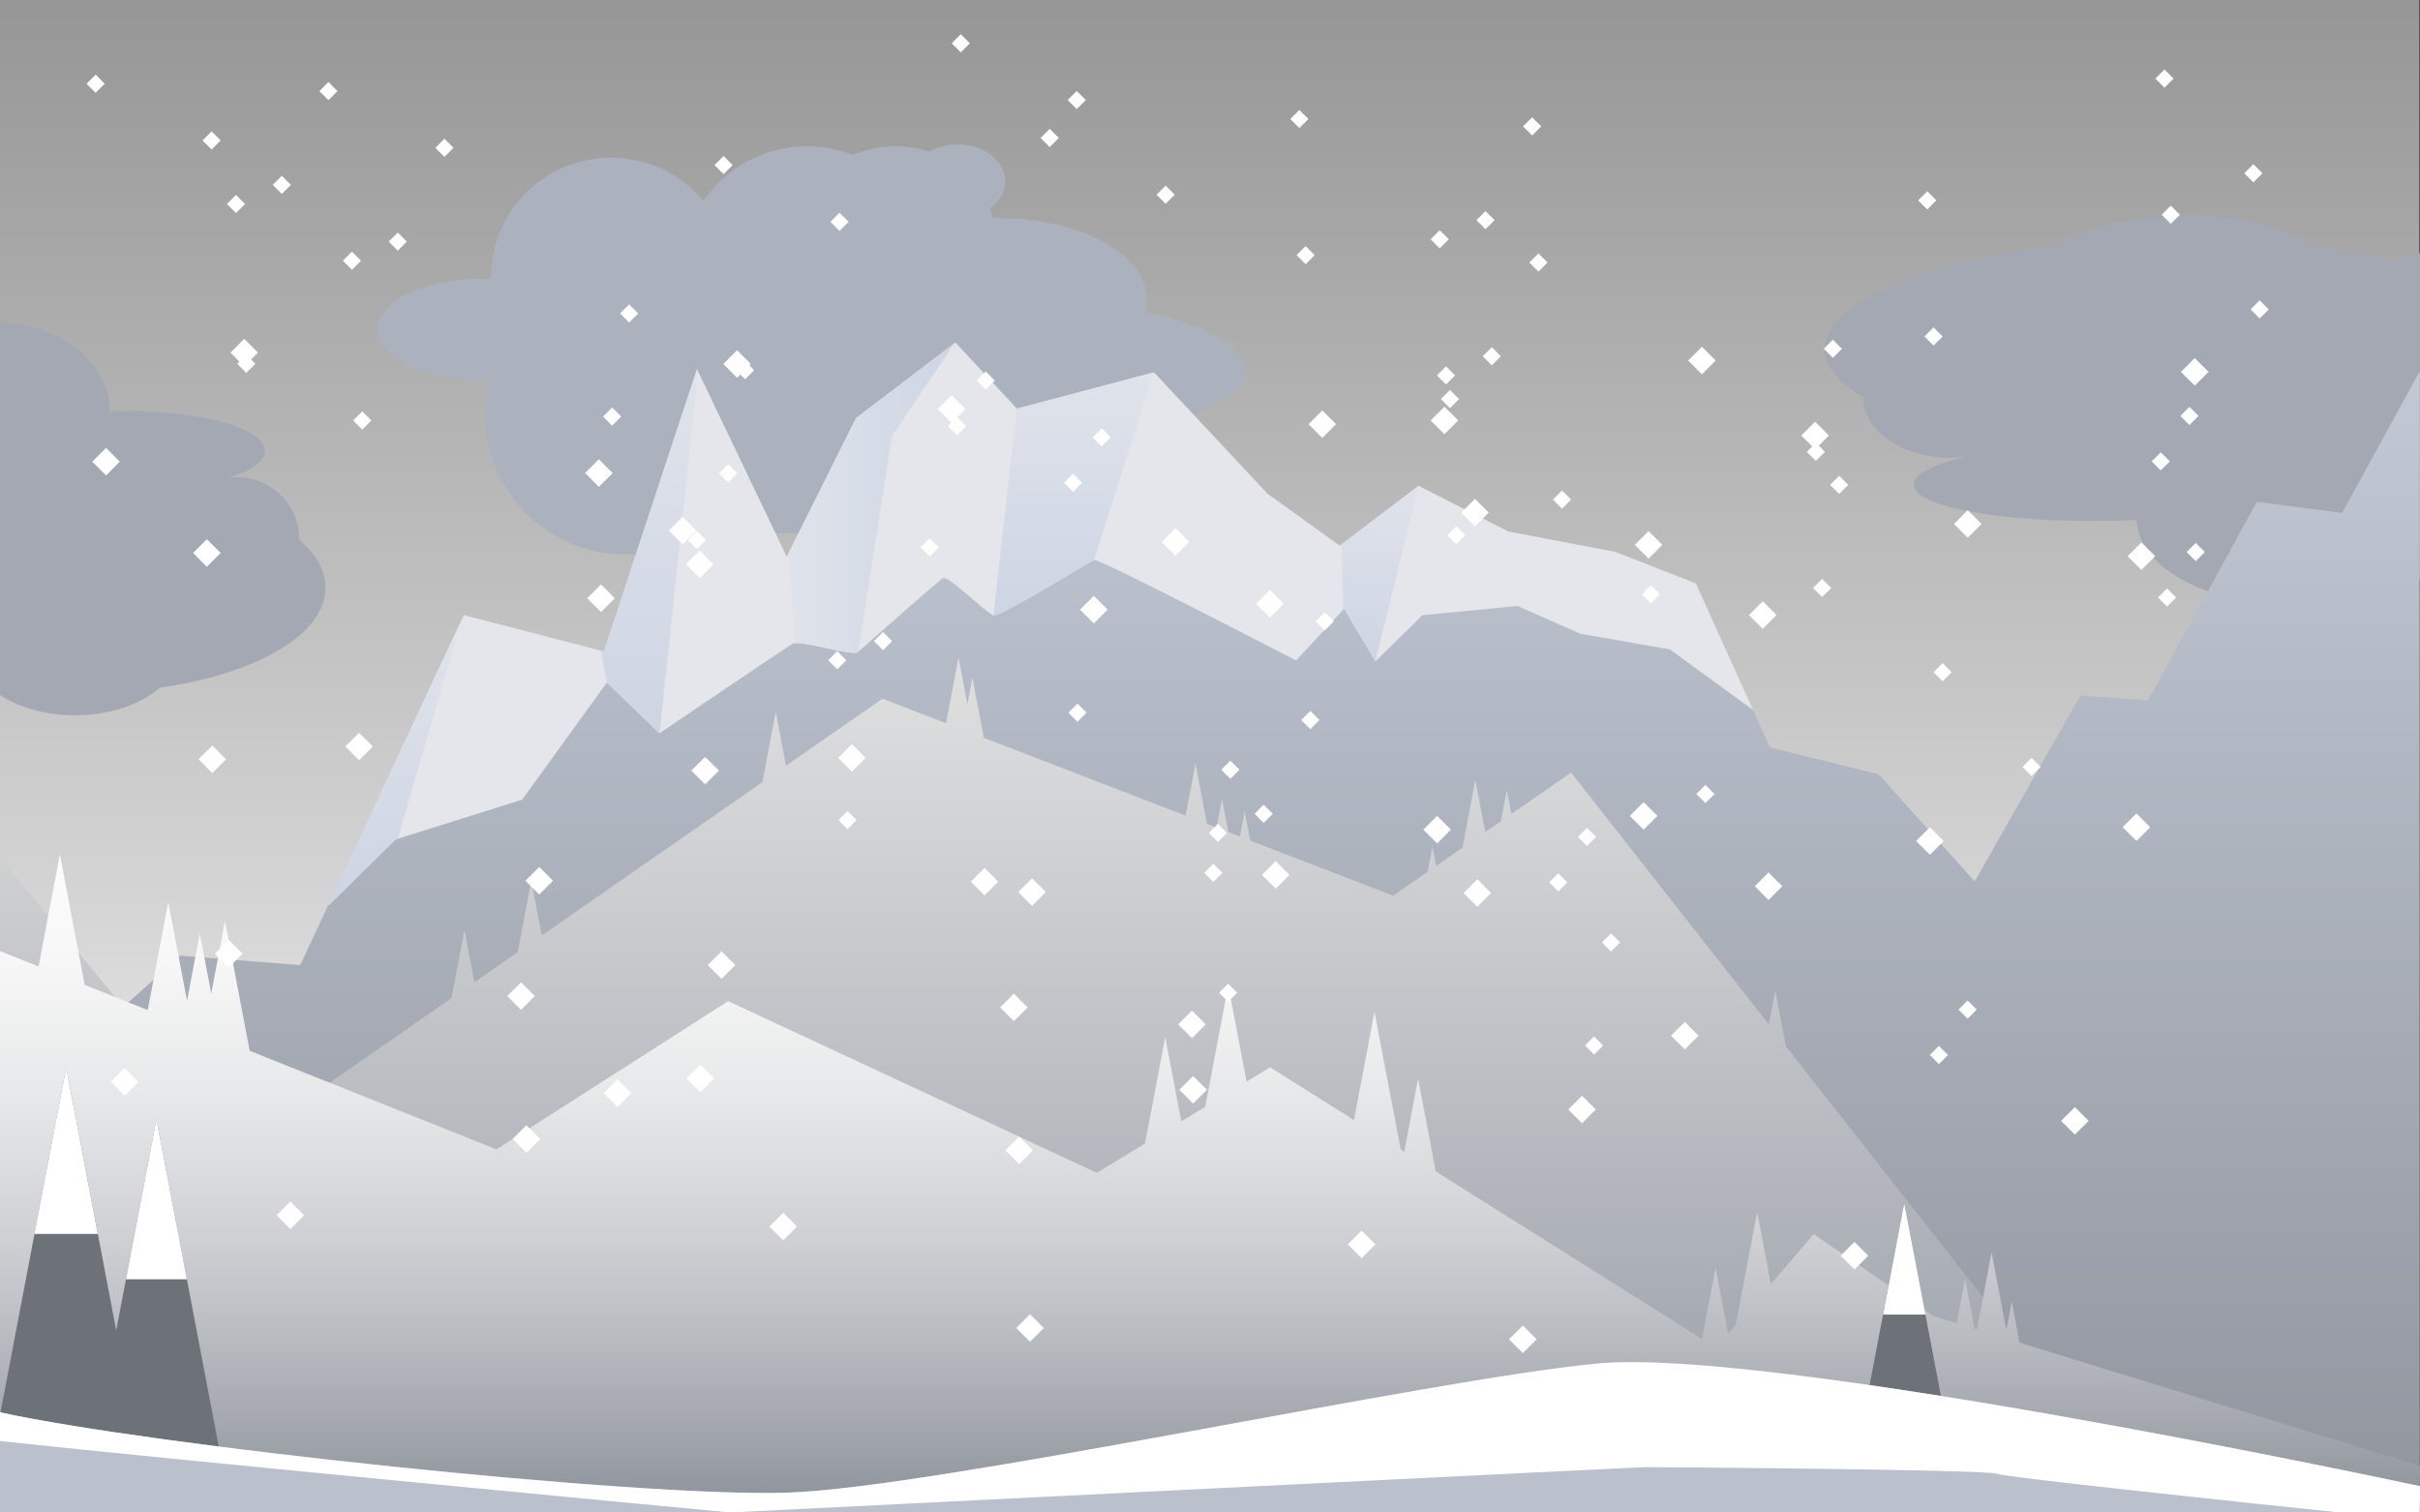 <?xml version="1.0" encoding="utf-8"?>
<!-- Generator: Adobe Illustrator 16.0.4, SVG Export Plug-In . SVG Version: 6.00 Build 0)  -->
<!DOCTYPE svg PUBLIC "-//W3C//DTD SVG 1.1//EN" "http://www.w3.org/Graphics/SVG/1.1/DTD/svg11.dtd">
<svg version="1.1" xmlns="http://www.w3.org/2000/svg" xmlns:xlink="http://www.w3.org/1999/xlink" x="0px" y="0px" width="1920px"
	 height="1200px" viewBox="0 0 1920 1200" style="enable-background:new 0 0 1920 1200;" xml:space="preserve">
<rect x="0" y="0" width="1920" height="1200" fill="#333333" stroke="none"/>
<style type="text/css">
<![CDATA[
	.st0{opacity:0.6;fill:#FFFFFF;}
	.st1{fill:#48B4E0;}
	.st2{fill:#ACB2BD;}
	.st3{fill:#E3F5FC;}
	.st4{fill:#E4E6EB;}
	.st5{fill:none;stroke:#E4E6EB;stroke-width:3.213;stroke-miterlimit:10;}
	.st6{fill:#806B4E;}
	.st7{fill:#BAC0CC;}
	.st8{fill:#F0C994;}
	.st9{fill:#5E4F39;}
	.st10{fill:#9297A1;}
	.st11{fill:url(#SVGID_1_);}
	.st12{fill:url(#SVGID_2_);}
	.st13{fill:url(#SVGID_3_);}
	.st14{fill:url(#SVGID_4_);}
	.st15{fill:url(#SVGID_5_);}
	.st16{fill:url(#SVGID_6_);}
	.st17{fill:url(#SVGID_7_);}
	.st18{fill:url(#SVGID_8_);}
	.st19{fill:url(#SVGID_9_);}
	.st20{fill:none;stroke:#E4E6EB;stroke-width:7.121;stroke-miterlimit:10;}
	.st21{fill:none;stroke:#E4E6EB;stroke-width:3.74;stroke-miterlimit:10;}
	.st22{display:none;fill:none;}
	.st23{fill:#FFFFFF;}
	.st24{fill:#6D7178;}
	.st25{fill:none;stroke:#E4E6EB;stroke-width:5;stroke-miterlimit:10;}
	.st26{fill:#081217;}
	.st27{fill:url(#SVGID_10_);}
	.st28{fill:url(#SVGID_11_);}
	.st29{fill:url(#SVGID_12_);}
	.st30{fill:url(#SVGID_13_);}
	.st31{fill:url(#SVGID_14_);}
	.st32{fill:url(#SVGID_15_);}
	.st33{fill:url(#SVGID_16_);}
	.st34{fill:url(#SVGID_17_);}
	.st35{fill:url(#SVGID_18_);}
	.st36{fill:url(#SVGID_19_);}
	.st37{fill:url(#SVGID_20_);}
	.st38{fill:url(#SVGID_21_);}
	.st39{fill:url(#SVGID_22_);}
	.st40{fill:url(#SVGID_23_);}
	.st41{fill:url(#SVGID_24_);}
	.st42{fill:url(#SVGID_25_);}
	.st43{fill:url(#SVGID_26_);}
	.st44{fill:url(#SVGID_27_);}
	.st45{fill:url(#SVGID_28_);}
	.st46{fill:url(#SVGID_29_);}
	.st47{fill:url(#SVGID_30_);}
	.st48{fill:url(#SVGID_31_);}
	.st49{fill:url(#SVGID_32_);}
	.st50{fill:url(#SVGID_33_);}
	.st51{fill:url(#SVGID_34_);}
	.st52{fill:#A3A8B3;}
	.st53{fill:#0C1D24;}
]]>
</style>
<symbol  id="New_Symbol" viewBox="-15 -14.1 30 28.3">
	<polygon class="st23" points="0,-14.1 -14.1,0 0,14.1 14.1,0 	"/>
	<polygon class="st22" points="-15,14 15,14 15,-14 -15,-14 	"/>
</symbol>
<g id="Layer_1">
	
		<linearGradient id="SVGID_1_" gradientUnits="userSpaceOnUse" x1="971.003" y1="1199.996" x2="971.003" y2="-3.906250e-03" gradientTransform="matrix(-1 0 0 1 1930.484 0)">
		<stop  offset="0" style="stop-color:#FFFFFF"/>
		<stop  offset="1" style="stop-color:#969696"/>
	</linearGradient>
	<rect x="-0.5" y="0" class="st11" width="1920" height="1200"/>
	<path class="st52" d="M-175.3,385.7c0-0.5,0-1.1,0-1.6c0-35.6,34.5-65,79.3-69.8c7.3-33.3,45.3-58.7,91-58.7
		c50.9,0,92.2,31.6,92.2,70.5c0,0.1,0,0.2,0,0.3c4.9-0.2,9.9-0.3,15-0.3c59.6,0,108,14.1,108,31.5c0,8.3-10.9,15.8-28.7,21.4
		c2-0.2,4.1-0.4,6.2-0.4c27.3,0,49.5,21.5,49.5,48c0,0.5,0,1,0,1.5c13.4,11.4,21,24.4,21,38.2c0,37.1-55.2,68.6-131.4,79.3
		c-15.1,13.3-39.6,21.9-67.3,21.9c-30.5,0-57.1-10.5-71.6-26.1c-16.5-3.5-31.8-8-45.2-13.3c-14.7,7-31.7,10.9-49.7,10.9
		c-56.7,0-102.7-39.3-102.7-87.7C-209.8,425.2-196.5,401.8-175.3,385.7z"/>
	<path class="st52" d="M2070.1,345.9c0,0.5,0.1,1.1,0.1,1.6c0.7,35.6-48.1,65.9-112.2,72c-9.9,33.5-63.7,59.9-129.2,61.2
		c-73,1.4-132.7-29-133.5-67.9c0-0.1,0-0.2,0-0.3c-7,0.3-14.2,0.6-21.5,0.7c-85.4,1.6-155-11.1-155.3-28.5
		c-0.2-8.3,15.3-16.1,40.7-22.2c-2.9,0.3-5.9,0.5-8.9,0.6c-39.2,0.8-71.3-20.1-71.8-46.6c0-0.5,0-1,0-1.5
		c-19.5-11.1-30.6-23.8-30.9-37.6c-0.7-37.1,77.8-70.1,186.7-82.9c21.4-13.7,56.4-23,96-23.8c43.6-0.8,82,8.9,103.1,24.1
		c23.8,3,45.6,7.1,65,12.1c21-7.4,45.1-11.8,70.9-12.3c81.3-1.6,147.9,36.5,148.9,84.9C2118.8,305.5,2100.1,329.3,2070.1,345.9z"/>
	<path class="st2" d="M383.6,221.1c2,0,4,0,6,0.1c0-0.3,0-0.6,0-0.9c0-52.6,42.6-95.2,95.2-95.2c29.5,0,55.8,13.4,73.3,34.4
		c17.8-26.2,47.9-43.4,81.9-43.4c13,0,25.4,2.5,36.7,7c10.3-4.5,21.7-7,33.8-7c9.5,0,18.5,1.6,26.9,4.4c6.3-3.7,14.1-5.9,22.6-5.9
		c20.7,0,37.5,13.1,37.5,29.2c0,8.5-4.7,16.2-12.1,21.5c1,2.5,1.8,5.1,2.5,7.8c1.5,0,2.9,0,4.4,0c65,0,117.7,28.9,117.7,64.5
		c0,3.5-0.5,6.9-1.5,10.2c48.3,10.5,79.5,27.2,79.5,46c0,31.9-90,57.7-201,57.7c-6.7,0-13.2-0.1-19.7-0.3c0.2,1.3,0.2,2.7,0.2,4
		c0,37.7-59.8,68.2-133.5,68.2c-24.4,0-47.3-3.4-67-9.2c-19.2,16-44,25.7-71,25.7c-61.3,0-111-49.7-111-111c0-9.3,1.2-18.4,3.3-27.1
		c-1.6,0-3.2,0.1-4.8,0.1c-46.4,0-84-18.1-84-40.5S337.2,221.1,383.6,221.1z"/>
	
		<linearGradient id="SVGID_2_" gradientUnits="userSpaceOnUse" x1="971.128" y1="271.745" x2="971.128" y2="1201" gradientTransform="matrix(-1 0 0 1 1930.484 0)">
		<stop  offset="0" style="stop-color:#C3CAD6"/>
		<stop  offset="1" style="stop-color:#91959E"/>
	</linearGradient>
	<polygon class="st12" points="1919.7,294.7 1858.1,407 1790.5,398.1 1704.3,555.6 1650.5,551.8 1566.7,699.3 1490.5,614.3 
		1404.2,593 1345.5,463 1281.7,438 1196.7,421.7 1125.5,385.5 1063,433 1005.5,391.7 915.5,295.5 806.7,324.2 758,271.7 
		679.2,331.7 624.2,441.7 553,293 479.2,516.7 368,488 238.2,765.7 143.2,758.2 83.2,812 46,867 -1,817.2 0,1201 1919.5,1201 	"/>
	<path class="st4" d="M1324.8,515.2l-71-12.4l-49.8-22l-75.4,7.3l-37.3,36.6l-24.9-41.7l-38.1,41c0,0-156.7-81.3-160.3-79.8
		s-73.9,45.4-79.8,43.9s-35.9-32.2-40.3-29.3s-63,54.9-67.3,58.6s-46.1-10.2-52-6.6s-105.4,71-105.4,71l-41.7-40.3l-67.3,93
		L313.8,666l-52.7,52l-0.3-0.4L368,488l111.2,28.8L553,293l71.2,148.8l55-110l78.8-60l48.8,52.5l108.8-28.8l90,96.2L1063,433
		l62.5-47.5l71.2,36.2l85,16.2l63.8,25l45.4,100.4L1324.8,515.2z"/>
	
		<linearGradient id="SVGID_3_" gradientUnits="userSpaceOnUse" x1="1415.139" y1="581.813" x2="1415.139" y2="292.997" gradientTransform="matrix(-1 0 0 1 1930.484 0)">
		<stop  offset="0" style="stop-color:#CED5E3"/>
		<stop  offset="1" style="stop-color:#DFE3EB"/>
	</linearGradient>
	<path class="st13" d="M479.2,516.7L553,293l0.8,1.7l-30.5,287c-0.1,0.1-0.2,0.1-0.2,0.1l-41.7-40.3l-4.6-25.4L479.2,516.7z"/>
	
		<linearGradient id="SVGID_4_" gradientUnits="userSpaceOnUse" x1="1173.167" y1="395.131" x2="1305.194" y2="395.131" gradientTransform="matrix(-1 0 0 1 1930.484 0)">
		<stop  offset="0" style="stop-color:#CED5E3"/>
		<stop  offset="1" style="stop-color:#DFE3EB"/>
	</linearGradient>
	<path class="st14" d="M625.3,439.6l53.9-107.9l78.1-59.5l-49.7,73.8l-26.6,170.9c-0.2,0.2-0.4,0.3-0.5,0.4c-4.1,3.4-40-8.2-50-7.1
		L625.3,439.6z"/>
	
		<linearGradient id="SVGID_5_" gradientUnits="userSpaceOnUse" x1="1078.707" y1="488.144" x2="1078.707" y2="295.527" gradientTransform="matrix(-1 0 0 1 1930.484 0)">
		<stop  offset="0" style="stop-color:#CED5E3"/>
		<stop  offset="1" style="stop-color:#DFE3EB"/>
	</linearGradient>
	<path class="st15" d="M788.2,488.1l18.5-163.9l108.6-28.7L868,444.2C864.3,445.6,794.1,489.5,788.2,488.1z"/>
	
		<linearGradient id="SVGID_6_" gradientUnits="userSpaceOnUse" x1="835.537" y1="524.712" x2="835.537" y2="385.497" gradientTransform="matrix(-1 0 0 1 1930.484 0)">
		<stop  offset="0" style="stop-color:#CED5E3"/>
		<stop  offset="1" style="stop-color:#DFE3EB"/>
	</linearGradient>
	<polygon class="st16" points="1065.6,483.8 1064.4,431.9 1125.5,385.5 1125.5,385.5 1091.2,524.7 1066.4,483 	"/>
	
		<linearGradient id="SVGID_7_" gradientUnits="userSpaceOnUse" x1="1616.974" y1="717.977" x2="1616.974" y2="492.214" gradientTransform="matrix(-1 0 0 1 1930.484 0)">
		<stop  offset="0" style="stop-color:#CED5E3"/>
		<stop  offset="1" style="stop-color:#DFE3EB"/>
	</linearGradient>
	<polygon class="st17" points="261.1,718 261,717.9 283.1,669.8 366,492.2 315.5,665.5 313.8,666 	"/>
</g>
<g id="Layer_2">
	<linearGradient id="SVGID_8_" gradientUnits="userSpaceOnUse" x1="959.753" y1="521.75" x2="959.753" y2="1201">
		<stop  offset="0" style="stop-color:#E0E0E0"/>
		<stop  offset="1" style="stop-color:#969CA6"/>
	</linearGradient>
	<polygon class="st18" points="1640.3,1114.5 1416.9,830.1 1408.5,785.8 1403.4,812.8 1246.5,613 1199.1,645.7 1195.5,626.8 
		1190.8,651.5 1178.4,660.1 1170.5,618.8 1160.3,672.6 1139.4,687 1136.5,671.8 1132.7,691.6 1105.3,710.6 991.9,666.9 987.5,643.8 
		983.7,663.7 974.5,660.2 969.5,633.8 965.2,656.6 957.6,653.6 948.5,605.8 940.6,647.1 780.6,585.4 771.5,537.8 767.5,558.7 
		760.5,521.8 750.6,573.8 700.1,554.4 623.6,607.5 615.5,564.8 604.9,620.5 429.8,742.2 421.5,698.8 410.7,755.5 376.4,779.3 
		368.5,737.8 358.2,791.9 189,909.5 -0.5,679.8 0,1201 1920,1201 	"/>
</g>
<g id="Layer_3">
	<linearGradient id="SVGID_9_" gradientUnits="userSpaceOnUse" x1="959.878" y1="677.75" x2="959.878" y2="1200.999">
		<stop  offset="0" style="stop-color:#FCFCFC"/>
		<stop  offset="0.161" style="stop-color:#F7F7F7"/>
		<stop  offset="0.365" style="stop-color:#E7E8E9"/>
		<stop  offset="0.591" style="stop-color:#CDCFD3"/>
		<stop  offset="0.832" style="stop-color:#A9ADB3"/>
		<stop  offset="1" style="stop-color:#8C9199"/>
	</linearGradient>
	<polygon class="st19" points="1602.3,1065.3 1596.1,1032.7 1591.8,1055.3 1580.1,993.7 1568.5,1054.9 1566.7,1054.3 1559.1,1014.7 
		1552.4,1049.9 1534,1044.2 1439,979.2 1405,1018.8 1394.1,961.7 1377.1,1051.1 1371.1,1058.1 1361.1,1005.7 1350.4,1062.3 
		1139.1,929.4 1125.1,855.7 1114.1,913.7 1111.3,911.9 1090.5,802.8 1074.2,888.6 1007.7,846.8 989,858.2 974.5,781.8 956.2,878.2 
		937.2,889.7 924.5,822.8 908.4,907.3 870.2,930.5 577.7,794.3 393.9,911.9 198.1,833.7 178.5,730.8 167.6,788.3 158.5,740.8 
		148.4,794 133.5,715.8 117.2,801.4 67.2,781.4 47.5,677.8 30.6,766.8 -0.2,754.5 0,1200.5 1919.5,1201 1920,1163 	"/>
</g>
<g id="Layer_4">
	<polygon class="st24" points="52.5,846.9 113.6,1168 -8.6,1168 	"/>
	<polygon class="st24" points="124.1,887.9 185.2,1209 63,1209 	"/>
	<polygon class="st24" points="1510.8,954.5 1551.2,1167 1470.4,1167 	"/>
	<path class="st7" d="M0,1120.5c119,26.2,505.3,67.5,624,63.8s510-90,643.8-102.5s612,88.7,652.2,97.5c0,11.2-0.5,21.8-0.5,21.8
		L0,1200.5V1120.5z"/>
	<polygon class="st23" points="77.6,979 52.5,846.9 27.3,979 	"/>
	<polygon class="st23" points="124.1,887.9 99.9,1015 148.3,1015 	"/>
	<polygon class="st23" points="1527.7,1043 1510.8,954.5 1494,1043 	"/>
	<path class="st23" d="M1267.8,1081.8c-133.8,12.5-525,98.8-643.8,102.5s-505-37.5-624-63.8v22.8c126.6,13.9,579.4,56.7,579.4,56.7
		s720.4-36,725.7-36s272.1,1.8,279.3,5.3c5,2.5,178.6,21,280.2,31.6l55,0c0,0,0.5-10.5,0.5-21.8
		C1879.8,1170.5,1401.5,1069.2,1267.8,1081.8z"/>
</g>
<g id="Layer_5">
	<g>
		
			<use xlink:href="#New_Symbol"  width="30" height="28.3" x="-15" y="-14.1" transform="matrix(0.511 0 0 -0.511 591.157 293.701)" style="overflow:visible;"/>
		
			<use xlink:href="#New_Symbol"  width="30" height="28.3" x="-15" y="-14.1" transform="matrix(0.511 0 0 -0.511 167.887 111.44)" style="overflow:visible;"/>
		
			<use xlink:href="#New_Symbol"  width="30" height="28.3" x="-15" y="-14.1" transform="matrix(0.511 0 0 -0.511 352.582 117.277)" style="overflow:visible;"/>
		
			<use xlink:href="#New_Symbol"  width="30" height="28.3" x="-15" y="-14.1" transform="matrix(0.511 0 0 -0.511 315.582 191.672)" style="overflow:visible;"/>
		
			<use xlink:href="#New_Symbol"  width="30" height="28.3" x="-15" y="-14.1" transform="matrix(0.511 0 0 -0.511 924.81 154.484)" style="overflow:visible;"/>
		
			<use xlink:href="#New_Symbol"  width="30" height="28.3" x="-15" y="-14.1" transform="matrix(0.511 0 0 -0.511 854.267 79.364)" style="overflow:visible;"/>
		
			<use xlink:href="#New_Symbol"  width="30" height="28.3" x="-15" y="-14.1" transform="matrix(0.511 0 0 -0.511 874.079 346.998)" style="overflow:visible;"/>
		
			<use xlink:href="#New_Symbol"  width="30" height="28.3" x="-15" y="-14.1" transform="matrix(0.511 0 0 -0.511 851.309 383.045)" style="overflow:visible;"/>
		
			<use xlink:href="#New_Symbol"  width="30" height="28.3" x="-15" y="-14.1" transform="matrix(0.511 0 0 -0.511 577.658 375.504)" style="overflow:visible;"/>
		
			<use xlink:href="#New_Symbol"  width="30" height="28.3" x="-15" y="-14.1" transform="matrix(0.511 0 0 -0.511 287.388 333.63)" style="overflow:visible;"/>
		
			<use xlink:href="#New_Symbol"  width="30" height="28.3" x="-15" y="-14.1" transform="matrix(0.511 0 0 -0.511 279.238 206.851)" style="overflow:visible;"/>
		
			<use xlink:href="#New_Symbol"  width="30" height="28.3" x="-15" y="-14.1" transform="matrix(0.511 0 0 -0.511 666.061 175.967)" style="overflow:visible;"/>
	</g>
	<g>
		
			<use xlink:href="#New_Symbol"  width="30" height="28.3" x="-15" y="-14.1" transform="matrix(0.511 0 0 -0.511 499.157 248.701)" style="overflow:visible;"/>
		
			<use xlink:href="#New_Symbol"  width="30" height="28.3" x="-15" y="-14.1" transform="matrix(0.511 0 0 -0.511 75.887 66.44)" style="overflow:visible;"/>
		
			<use xlink:href="#New_Symbol"  width="30" height="28.3" x="-15" y="-14.1" transform="matrix(0.511 0 0 -0.511 260.582 72.277)" style="overflow:visible;"/>
		
			<use xlink:href="#New_Symbol"  width="30" height="28.3" x="-15" y="-14.1" transform="matrix(0.511 0 0 -0.511 223.582 146.672)" style="overflow:visible;"/>
		
			<use xlink:href="#New_Symbol"  width="30" height="28.3" x="-15" y="-14.1" transform="matrix(0.511 0 0 -0.511 832.81 109.484)" style="overflow:visible;"/>
		
			<use xlink:href="#New_Symbol"  width="30" height="28.3" x="-15" y="-14.1" transform="matrix(0.511 0 0 -0.511 762.267 34.364)" style="overflow:visible;"/>
		
			<use xlink:href="#New_Symbol"  width="30" height="28.3" x="-15" y="-14.1" transform="matrix(0.511 0 0 -0.511 782.079 301.998)" style="overflow:visible;"/>
		
			<use xlink:href="#New_Symbol"  width="30" height="28.3" x="-15" y="-14.1" transform="matrix(0.511 0 0 -0.511 759.309 338.045)" style="overflow:visible;"/>
		
			<use xlink:href="#New_Symbol"  width="30" height="28.3" x="-15" y="-14.1" transform="matrix(0.511 0 0 -0.511 485.658 330.504)" style="overflow:visible;"/>
		
			<use xlink:href="#New_Symbol"  width="30" height="28.3" x="-15" y="-14.1" transform="matrix(0.511 0 0 -0.511 195.388 288.63)" style="overflow:visible;"/>
		
			<use xlink:href="#New_Symbol"  width="30" height="28.3" x="-15" y="-14.1" transform="matrix(0.511 0 0 -0.511 187.238 161.851)" style="overflow:visible;"/>
		
			<use xlink:href="#New_Symbol"  width="30" height="28.3" x="-15" y="-14.1" transform="matrix(0.511 0 0 -0.511 574.061 130.967)" style="overflow:visible;"/>
	</g>
	<g>
		
			<use xlink:href="#New_Symbol"  width="30" height="28.3" x="-15" y="-14.1" transform="matrix(0.511 0 0 -0.511 1454.157 276.701)" style="overflow:visible;"/>
		
			<use xlink:href="#New_Symbol"  width="30" height="28.3" x="-15" y="-14.1" transform="matrix(0.511 0 0 -0.511 1030.887 94.44)" style="overflow:visible;"/>
		
			<use xlink:href="#New_Symbol"  width="30" height="28.3" x="-15" y="-14.1" transform="matrix(0.511 0 0 -0.511 1215.582 100.277)" style="overflow:visible;"/>
		
			<use xlink:href="#New_Symbol"  width="30" height="28.3" x="-15" y="-14.1" transform="matrix(0.511 0 0 -0.511 1178.582 174.672)" style="overflow:visible;"/>
		
			<use xlink:href="#New_Symbol"  width="30" height="28.3" x="-15" y="-14.1" transform="matrix(0.511 0 0 -0.511 1787.81 137.484)" style="overflow:visible;"/>
		
			<use xlink:href="#New_Symbol"  width="30" height="28.3" x="-15" y="-14.1" transform="matrix(0.511 0 0 -0.511 1717.267 62.364)" style="overflow:visible;"/>
		
			<use xlink:href="#New_Symbol"  width="30" height="28.3" x="-15" y="-14.1" transform="matrix(0.511 0 0 -0.511 1737.079 329.998)" style="overflow:visible;"/>
		
			<use xlink:href="#New_Symbol"  width="30" height="28.3" x="-15" y="-14.1" transform="matrix(0.511 0 0 -0.511 1714.309 366.045)" style="overflow:visible;"/>
		
			<use xlink:href="#New_Symbol"  width="30" height="28.3" x="-15" y="-14.1" transform="matrix(0.511 0 0 -0.511 1440.658 358.504)" style="overflow:visible;"/>
		
			<use xlink:href="#New_Symbol"  width="30" height="28.3" x="-15" y="-14.1" transform="matrix(0.511 0 0 -0.511 1150.388 316.63)" style="overflow:visible;"/>
		
			<use xlink:href="#New_Symbol"  width="30" height="28.3" x="-15" y="-14.1" transform="matrix(0.511 0 0 -0.511 1142.238 189.851)" style="overflow:visible;"/>
		
			<use xlink:href="#New_Symbol"  width="30" height="28.3" x="-15" y="-14.1" transform="matrix(0.511 0 0 -0.511 1529.061 158.967)" style="overflow:visible;"/>
	</g>
	<g>
		
			<use xlink:href="#New_Symbol"  width="30" height="28.3" x="-15" y="-14.1" transform="matrix(0.511 0 0 -0.511 976.157 610.701)" style="overflow:visible;"/>
		
			<use xlink:href="#New_Symbol"  width="30" height="28.3" x="-15" y="-14.1" transform="matrix(0.511 0 0 -0.511 552.887 428.44)" style="overflow:visible;"/>
		
			<use xlink:href="#New_Symbol"  width="30" height="28.3" x="-15" y="-14.1" transform="matrix(0.511 0 0 -0.511 737.582 434.277)" style="overflow:visible;"/>
		
			<use xlink:href="#New_Symbol"  width="30" height="28.3" x="-15" y="-14.1" transform="matrix(0.511 0 0 -0.511 700.582 508.672)" style="overflow:visible;"/>
		
			<use xlink:href="#New_Symbol"  width="30" height="28.3" x="-15" y="-14.1" transform="matrix(0.511 0 0 -0.511 1309.81 471.484)" style="overflow:visible;"/>
		
			<use xlink:href="#New_Symbol"  width="30" height="28.3" x="-15" y="-14.1" transform="matrix(0.511 0 0 -0.511 1239.267 396.364)" style="overflow:visible;"/>
		
			<use xlink:href="#New_Symbol"  width="30" height="28.3" x="-15" y="-14.1" transform="matrix(0.511 0 0 -0.511 1259.079 663.998)" style="overflow:visible;"/>
		
			<use xlink:href="#New_Symbol"  width="30" height="28.3" x="-15" y="-14.1" transform="matrix(0.511 0 0 -0.511 1236.309 700.045)" style="overflow:visible;"/>
		
			<use xlink:href="#New_Symbol"  width="30" height="28.3" x="-15" y="-14.1" transform="matrix(0.511 0 0 -0.511 962.658 692.504)" style="overflow:visible;"/>
		
			<use xlink:href="#New_Symbol"  width="30" height="28.3" x="-15" y="-14.1" transform="matrix(0.511 0 0 -0.511 672.388 650.63)" style="overflow:visible;"/>
		
			<use xlink:href="#New_Symbol"  width="30" height="28.3" x="-15" y="-14.1" transform="matrix(0.511 0 0 -0.511 664.238 523.851)" style="overflow:visible;"/>
		
			<use xlink:href="#New_Symbol"  width="30" height="28.3" x="-15" y="-14.1" transform="matrix(0.511 0 0 -0.511 1051.061 492.967)" style="overflow:visible;"/>
	</g>
	<g>
		
			<use xlink:href="#New_Symbol"  width="30" height="28.3" x="-15" y="-14.1" transform="matrix(0.511 0 0 -0.511 1278.157 747.701)" style="overflow:visible;"/>
		
			<use xlink:href="#New_Symbol"  width="30" height="28.3" x="-15" y="-14.1" transform="matrix(0.511 0 0 -0.511 854.887 565.44)" style="overflow:visible;"/>
		
			<use xlink:href="#New_Symbol"  width="30" height="28.3" x="-15" y="-14.1" transform="matrix(0.511 0 0 -0.511 1039.582 571.277)" style="overflow:visible;"/>
		
			<use xlink:href="#New_Symbol"  width="30" height="28.3" x="-15" y="-14.1" transform="matrix(0.511 0 0 -0.511 1002.582 645.672)" style="overflow:visible;"/>
		
			<use xlink:href="#New_Symbol"  width="30" height="28.3" x="-15" y="-14.1" transform="matrix(0.511 0 0 -0.511 1611.81 608.484)" style="overflow:visible;"/>
		
			<use xlink:href="#New_Symbol"  width="30" height="28.3" x="-15" y="-14.1" transform="matrix(0.511 0 0 -0.511 1541.267 533.364)" style="overflow:visible;"/>
		
			<use xlink:href="#New_Symbol"  width="30" height="28.3" x="-15" y="-14.1" transform="matrix(0.511 0 0 -0.511 1561.079 800.998)" style="overflow:visible;"/>
		
			<use xlink:href="#New_Symbol"  width="30" height="28.3" x="-15" y="-14.1" transform="matrix(0.511 0 0 -0.511 1538.309 837.045)" style="overflow:visible;"/>
		
			<use xlink:href="#New_Symbol"  width="30" height="28.3" x="-15" y="-14.1" transform="matrix(0.511 0 0 -0.511 1264.658 829.504)" style="overflow:visible;"/>
		
			<use xlink:href="#New_Symbol"  width="30" height="28.3" x="-15" y="-14.1" transform="matrix(0.511 0 0 -0.511 974.388 787.63)" style="overflow:visible;"/>
		
			<use xlink:href="#New_Symbol"  width="30" height="28.3" x="-15" y="-14.1" transform="matrix(0.511 0 0 -0.511 966.238 660.851)" style="overflow:visible;"/>
		
			<use xlink:href="#New_Symbol"  width="30" height="28.3" x="-15" y="-14.1" transform="matrix(0.511 0 0 -0.511 1353.061 629.967)" style="overflow:visible;"/>
	</g>
	<g>
		
			<use xlink:href="#New_Symbol"  width="30" height="28.3" x="-15" y="-14.1" transform="matrix(0.511 0 0 -0.511 1459.157 384.701)" style="overflow:visible;"/>
		
			<use xlink:href="#New_Symbol"  width="30" height="28.3" x="-15" y="-14.1" transform="matrix(0.511 0 0 -0.511 1035.887 202.44)" style="overflow:visible;"/>
		
			<use xlink:href="#New_Symbol"  width="30" height="28.3" x="-15" y="-14.1" transform="matrix(0.511 0 0 -0.511 1220.582 208.277)" style="overflow:visible;"/>
		
			<use xlink:href="#New_Symbol"  width="30" height="28.3" x="-15" y="-14.1" transform="matrix(0.511 0 0 -0.511 1183.582 282.672)" style="overflow:visible;"/>
		
			<use xlink:href="#New_Symbol"  width="30" height="28.3" x="-15" y="-14.1" transform="matrix(0.511 0 0 -0.511 1792.81 245.484)" style="overflow:visible;"/>
		
			<use xlink:href="#New_Symbol"  width="30" height="28.3" x="-15" y="-14.1" transform="matrix(0.511 0 0 -0.511 1722.267 170.364)" style="overflow:visible;"/>
		
			<use xlink:href="#New_Symbol"  width="30" height="28.3" x="-15" y="-14.1" transform="matrix(0.511 0 0 -0.511 1742.079 437.998)" style="overflow:visible;"/>
		
			<use xlink:href="#New_Symbol"  width="30" height="28.3" x="-15" y="-14.1" transform="matrix(0.511 0 0 -0.511 1719.309 474.045)" style="overflow:visible;"/>
		
			<use xlink:href="#New_Symbol"  width="30" height="28.3" x="-15" y="-14.1" transform="matrix(0.511 0 0 -0.511 1445.658 466.504)" style="overflow:visible;"/>
		
			<use xlink:href="#New_Symbol"  width="30" height="28.3" x="-15" y="-14.1" transform="matrix(0.511 0 0 -0.511 1155.388 424.63)" style="overflow:visible;"/>
		
			<use xlink:href="#New_Symbol"  width="30" height="28.3" x="-15" y="-14.1" transform="matrix(0.511 0 0 -0.511 1147.238 297.851)" style="overflow:visible;"/>
		
			<use xlink:href="#New_Symbol"  width="30" height="28.3" x="-15" y="-14.1" transform="matrix(0.511 0 0 -0.511 1534.061 266.967)" style="overflow:visible;"/>
	</g>
	<g>
		
			<use xlink:href="#New_Symbol"  width="30" height="28.3" x="-15" y="-14.1" transform="matrix(0.775 0 0 -0.775 98.893 858.312)" style="overflow:visible;"/>
		
			<use xlink:href="#New_Symbol"  width="30" height="28.3" x="-15" y="-14.1" transform="matrix(0.775 0 0 -0.775 181.455 756.686)" style="overflow:visible;"/>
		
			<use xlink:href="#New_Symbol"  width="30" height="28.3" x="-15" y="-14.1" transform="matrix(0.775 0 0 -0.775 168.435 602.404)" style="overflow:visible;"/>
		
			<use xlink:href="#New_Symbol"  width="30" height="28.3" x="-15" y="-14.1" transform="matrix(0.775 0 0 -0.775 476.822 474.658)" style="overflow:visible;"/>
		
			<use xlink:href="#New_Symbol"  width="30" height="28.3" x="-15" y="-14.1" transform="matrix(0.775 0 0 -0.775 541.584 420.974)" style="overflow:visible;"/>
		
			<use xlink:href="#New_Symbol"  width="30" height="28.3" x="-15" y="-14.1" transform="matrix(0.775 0 0 -0.775 1170.205 406.703)" style="overflow:visible;"/>
		
			<use xlink:href="#New_Symbol"  width="30" height="28.3" x="-15" y="-14.1" transform="matrix(0.775 0 0 -0.775 1140.192 658.24)" style="overflow:visible;"/>
		
			<use xlink:href="#New_Symbol"  width="30" height="28.3" x="-15" y="-14.1" transform="matrix(0.775 0 0 -0.775 781.111 699.519)" style="overflow:visible;"/>
		
			<use xlink:href="#New_Symbol"  width="30" height="28.3" x="-15" y="-14.1" transform="matrix(0.775 0 0 -0.775 1255.174 880.305)" style="overflow:visible;"/>
		
			<use xlink:href="#New_Symbol"  width="30" height="28.3" x="-15" y="-14.1" transform="matrix(0.775 0 0 -0.775 1080.303 987.273)" style="overflow:visible;"/>
		
			<use xlink:href="#New_Symbol"  width="30" height="28.3" x="-15" y="-14.1" transform="matrix(0.775 0 0 -0.775 817.195 1053.621)" style="overflow:visible;"/>
		
			<use xlink:href="#New_Symbol"  width="30" height="28.3" x="-15" y="-14.1" transform="matrix(0.775 0 0 -0.775 417.615 903.688)" style="overflow:visible;"/>
		
			<use xlink:href="#New_Symbol"  width="30" height="28.3" x="-15" y="-14.1" transform="matrix(0.775 0 0 -0.775 427.809 698.783)" style="overflow:visible;"/>
		
			<use xlink:href="#New_Symbol"  width="30" height="28.3" x="-15" y="-14.1" transform="matrix(0.775 0 0 -0.775 284.873 592.297)" style="overflow:visible;"/>
		
			<use xlink:href="#New_Symbol"  width="30" height="28.3" x="-15" y="-14.1" transform="matrix(0.775 0 0 -0.775 164.09 438.745)" style="overflow:visible;"/>
		
			<use xlink:href="#New_Symbol"  width="30" height="28.3" x="-15" y="-14.1" transform="matrix(0.775 0 0 -0.775 84.117 366.303)" style="overflow:visible;"/>
		
			<use xlink:href="#New_Symbol"  width="30" height="28.3" x="-15" y="-14.1" transform="matrix(0.775 0 0 -0.775 193.748 279.771)" style="overflow:visible;"/>
		
			<use xlink:href="#New_Symbol"  width="30" height="28.3" x="-15" y="-14.1" transform="matrix(0.775 0 0 -0.775 755.008 324.557)" style="overflow:visible;"/>
		
			<use xlink:href="#New_Symbol"  width="30" height="28.3" x="-15" y="-14.1" transform="matrix(0.775 0 0 -0.775 1049.098 336.557)" style="overflow:visible;"/>
		
			<use xlink:href="#New_Symbol"  width="30" height="28.3" x="-15" y="-14.1" transform="matrix(0.775 0 0 -0.775 1007.529 478.986)" style="overflow:visible;"/>
		
			<use xlink:href="#New_Symbol"  width="30" height="28.3" x="-15" y="-14.1" transform="matrix(0.775 0 0 -0.775 1350.287 286.06)" style="overflow:visible;"/>
		
			<use xlink:href="#New_Symbol"  width="30" height="28.3" x="-15" y="-14.1" transform="matrix(0.775 0 0 -0.775 1307.949 432.274)" style="overflow:visible;"/>
		
			<use xlink:href="#New_Symbol"  width="30" height="28.3" x="-15" y="-14.1" transform="matrix(0.775 0 0 -0.775 1304.016 647.308)" style="overflow:visible;"/>
		
			<use xlink:href="#New_Symbol"  width="30" height="28.3" x="-15" y="-14.1" transform="matrix(0.775 0 0 -0.775 1012.141 694.121)" style="overflow:visible;"/>
		
			<use xlink:href="#New_Symbol"  width="30" height="28.3" x="-15" y="-14.1" transform="matrix(0.775 0 0 -0.775 945.688 812.716)" style="overflow:visible;"/>
		
			<use xlink:href="#New_Symbol"  width="30" height="28.3" x="-15" y="-14.1" transform="matrix(0.775 0 0 -0.775 413.39 790.261)" style="overflow:visible;"/>
		
			<use xlink:href="#New_Symbol"  width="30" height="28.3" x="-15" y="-14.1" transform="matrix(0.775 0 0 -0.775 555.631 855.623)" style="overflow:visible;"/>
		
			<use xlink:href="#New_Symbol"  width="30" height="28.3" x="-15" y="-14.1" transform="matrix(0.775 0 0 -0.775 230.393 964.176)" style="overflow:visible;"/>
	</g>
	<g>
		
			<use xlink:href="#New_Symbol"  width="30" height="28.3" x="-15" y="-14.1" transform="matrix(0.775 0 0 -0.775 489.893 867.312)" style="overflow:visible;"/>
		
			<use xlink:href="#New_Symbol"  width="30" height="28.3" x="-15" y="-14.1" transform="matrix(0.775 0 0 -0.775 572.455 765.686)" style="overflow:visible;"/>
		
			<use xlink:href="#New_Symbol"  width="30" height="28.3" x="-15" y="-14.1" transform="matrix(0.775 0 0 -0.775 559.436 611.404)" style="overflow:visible;"/>
		
			<use xlink:href="#New_Symbol"  width="30" height="28.3" x="-15" y="-14.1" transform="matrix(0.775 0 0 -0.775 867.822 483.658)" style="overflow:visible;"/>
		
			<use xlink:href="#New_Symbol"  width="30" height="28.3" x="-15" y="-14.1" transform="matrix(0.775 0 0 -0.775 932.584 429.974)" style="overflow:visible;"/>
		
			<use xlink:href="#New_Symbol"  width="30" height="28.3" x="-15" y="-14.1" transform="matrix(0.775 0 0 -0.775 1561.205 415.703)" style="overflow:visible;"/>
		
			<use xlink:href="#New_Symbol"  width="30" height="28.3" x="-15" y="-14.1" transform="matrix(0.775 0 0 -0.775 1531.192 667.24)" style="overflow:visible;"/>
		
			<use xlink:href="#New_Symbol"  width="30" height="28.3" x="-15" y="-14.1" transform="matrix(0.775 0 0 -0.775 1172.111 708.519)" style="overflow:visible;"/>
		
			<use xlink:href="#New_Symbol"  width="30" height="28.3" x="-15" y="-14.1" transform="matrix(0.775 0 0 -0.775 1646.174 889.305)" style="overflow:visible;"/>
		
			<use xlink:href="#New_Symbol"  width="30" height="28.3" x="-15" y="-14.1" transform="matrix(0.775 0 0 -0.775 1471.303 996.273)" style="overflow:visible;"/>
		
			<use xlink:href="#New_Symbol"  width="30" height="28.3" x="-15" y="-14.1" transform="matrix(0.775 0 0 -0.775 1208.195 1062.62)" style="overflow:visible;"/>
		
			<use xlink:href="#New_Symbol"  width="30" height="28.3" x="-15" y="-14.1" transform="matrix(0.775 0 0 -0.775 808.615 912.688)" style="overflow:visible;"/>
		
			<use xlink:href="#New_Symbol"  width="30" height="28.3" x="-15" y="-14.1" transform="matrix(0.775 0 0 -0.775 818.809 707.783)" style="overflow:visible;"/>
		
			<use xlink:href="#New_Symbol"  width="30" height="28.3" x="-15" y="-14.1" transform="matrix(0.775 0 0 -0.775 675.873 601.297)" style="overflow:visible;"/>
		
			<use xlink:href="#New_Symbol"  width="30" height="28.3" x="-15" y="-14.1" transform="matrix(0.775 0 0 -0.775 555.09 447.745)" style="overflow:visible;"/>
		
			<use xlink:href="#New_Symbol"  width="30" height="28.3" x="-15" y="-14.1" transform="matrix(0.775 0 0 -0.775 475.117 375.303)" style="overflow:visible;"/>
		
			<use xlink:href="#New_Symbol"  width="30" height="28.3" x="-15" y="-14.1" transform="matrix(0.775 0 0 -0.775 584.748 288.771)" style="overflow:visible;"/>
		
			<use xlink:href="#New_Symbol"  width="30" height="28.3" x="-15" y="-14.1" transform="matrix(0.775 0 0 -0.775 1146.008 333.557)" style="overflow:visible;"/>
		
			<use xlink:href="#New_Symbol"  width="30" height="28.3" x="-15" y="-14.1" transform="matrix(0.775 0 0 -0.775 1440.098 345.557)" style="overflow:visible;"/>
		
			<use xlink:href="#New_Symbol"  width="30" height="28.3" x="-15" y="-14.1" transform="matrix(0.775 0 0 -0.775 1398.529 487.986)" style="overflow:visible;"/>
		
			<use xlink:href="#New_Symbol"  width="30" height="28.3" x="-15" y="-14.1" transform="matrix(0.775 0 0 -0.775 1741.287 295.06)" style="overflow:visible;"/>
		
			<use xlink:href="#New_Symbol"  width="30" height="28.3" x="-15" y="-14.1" transform="matrix(0.775 0 0 -0.775 1698.949 441.274)" style="overflow:visible;"/>
		
			<use xlink:href="#New_Symbol"  width="30" height="28.3" x="-15" y="-14.1" transform="matrix(0.775 0 0 -0.775 1695.016 656.308)" style="overflow:visible;"/>
		
			<use xlink:href="#New_Symbol"  width="30" height="28.3" x="-15" y="-14.1" transform="matrix(0.775 0 0 -0.775 1403.141 703.121)" style="overflow:visible;"/>
		
			<use xlink:href="#New_Symbol"  width="30" height="28.3" x="-15" y="-14.1" transform="matrix(0.775 0 0 -0.775 1336.688 821.716)" style="overflow:visible;"/>
		
			<use xlink:href="#New_Symbol"  width="30" height="28.3" x="-15" y="-14.1" transform="matrix(0.775 0 0 -0.775 804.39 799.261)" style="overflow:visible;"/>
		
			<use xlink:href="#New_Symbol"  width="30" height="28.3" x="-15" y="-14.1" transform="matrix(0.775 0 0 -0.775 946.631 864.623)" style="overflow:visible;"/>
		
			<use xlink:href="#New_Symbol"  width="30" height="28.3" x="-15" y="-14.1" transform="matrix(0.775 0 0 -0.775 621.393 973.175)" style="overflow:visible;"/>
	</g>
</g>
</svg>
